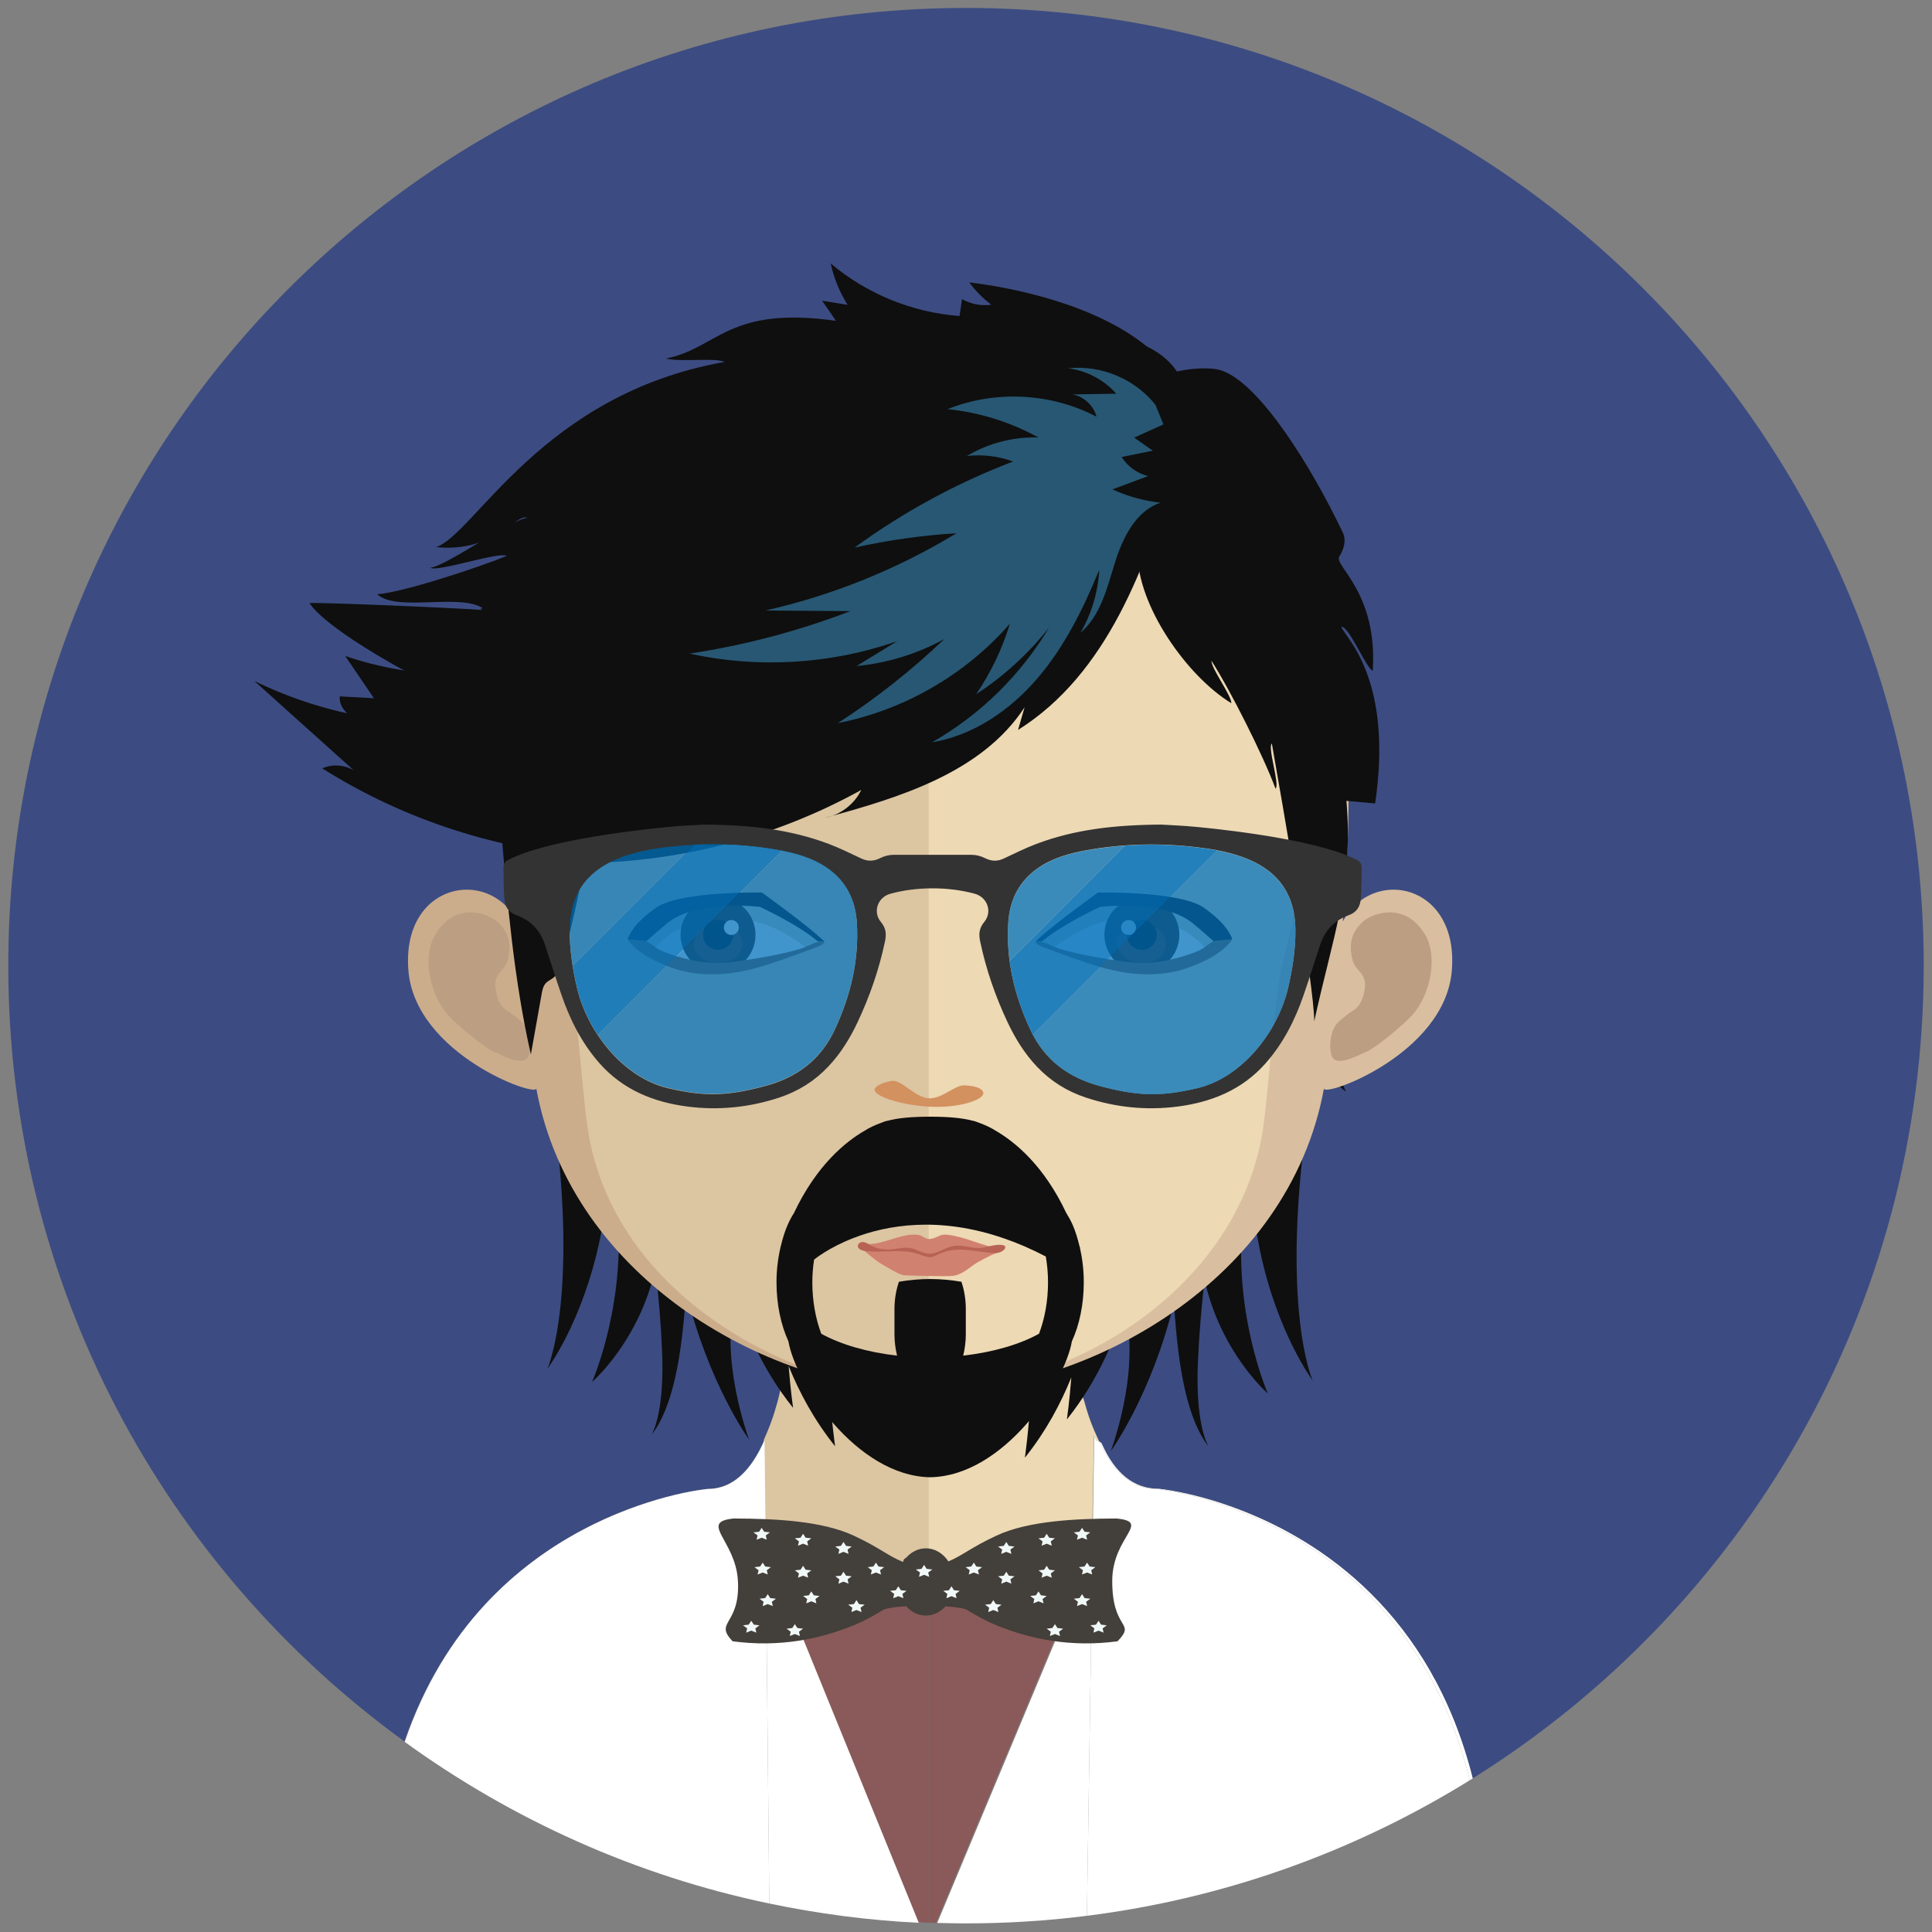 <?xml version="1.0" encoding="utf-8"?>
<!-- Generator: Adobe Illustrator 15.1.0, SVG Export Plug-In . SVG Version: 6.00 Build 0)  -->
<!DOCTYPE svg PUBLIC "-//W3C//DTD SVG 1.1//EN" "http://www.w3.org/Graphics/SVG/1.1/DTD/svg11.dtd">
<svg version="1.1" id="Layer_1" xmlns="http://www.w3.org/2000/svg" xmlns:xlink="http://www.w3.org/1999/xlink" x="0px" y="0px"
	 width="256px" height="256px" viewBox="0 0 256 256" enable-background="new 0 0 256 256" xml:space="preserve">
<rect x="0" y="0" width="256" height="256" fill="#808080" stroke="none"/>
<g>
	<g opacity="0.7">
		<g>
			<defs>
				<rect id="SVGID_1_" x="108.634" y="174.332" width="29.668" height="17.483"/>
			</defs>
			<clipPath id="SVGID_2_">
				<use xlink:href="#SVGID_1_"  overflow="visible"/>
			</clipPath>
			<path clip-path="url(#SVGID_2_)" fill="#BC9F82" d="M138.303,183.729v0.038c-1.319,2.096-5.86,8.048-14.833,8.048h-0.078
				c-8.518-0.037-13.48-6.213-14.755-8.006c0.297-1.796,0.563-3.701,0.749-5.69c0.11-1.208,0.228-2.391,0.33-3.631
				c4.169,1.052,8.684,1.68,13.528,1.754h0.149c4.959-0.074,9.538-0.749,13.818-1.91c0.122,1.208,0.231,2.401,0.34,3.56
				C137.78,179.952,138.006,181.904,138.303,183.729"/>
		</g>
	</g>
	<path fill="#3C4C82" d="M254.902,127.956C254.902,57.869,198.086,1.053,128,1.053S1.097,57.869,1.097,127.956
		c0,42.296,20.698,79.751,52.512,102.811c2.611-7.632,6.395-13.543,10.614-18.108c0.005-0.005,0.011-0.011,0.016-0.018
		c8.169-8.835,17.948-12.654,23.954-14.257c3.391-0.915,5.593-1.111,5.593-1.111c3.309,0,5.771-2.471,7.52-6.516
		c0.565-1.263,1.072-2.669,1.508-4.234c0.305-0.987,0.558-2.009,0.756-3.117c0.407-1.831,0.755-3.777,1.004-5.797
		c0.16-1.226,0.305-2.433,0.461-3.695c0.65-6.134,0.841-12.552,0.841-18.877c0,0,9.656,0.964,17.432,0.964h0.146
		c7.779,0,17.477-0.964,17.477-0.964c0,6.288,0.213,12.757,0.855,18.845c0.148,1.227,0.175,2.379,0.337,3.567
		c0.301,2.088-0.125,4.018,0.875,5.877v0.043c0,0.836,0.477,1.595,0.686,2.361c0.488,1.862,1.104,3.584,1.818,5.06
		c0.037,0.084,0.107,0.156,0.145,0.235c0.092,0.035,0.202,0.092,0.302,0.229c1.798,4.043,4.325,6.02,7.587,6.02
		c0,0,4.66,0.417,10.943,2.859c10.381,4.026,25.134,13.508,30.662,35.514C231.025,213.226,254.902,173.382,254.902,127.956z"/>
	<path fill="#DCC5A1" d="M64.223,212.658c-4.219,4.565-8.003,10.477-10.614,18.108c0.008,0.008,0.016,0.013,0.024,0.02
		C56.227,223.145,60.004,217.227,64.223,212.658z"/>
	<path fill="#DCC5A1" d="M83.389,199.948c1.763-0.677,3.385-1.183,4.804-1.564c-6.006,1.603-15.785,5.422-23.954,14.257
		C70.476,205.894,77.667,202.077,83.389,199.948z"/>
	<path fill="#DCC5A1" d="M101.311,204.896c7.563,1.717,15.689,2.811,21.689,2.944v-52.342c-8,0-17.278-0.712-17.278-0.712
		c0,6.322-0.112,12.992-0.763,19.126c-0.156,1.263-0.262,2.47-0.422,3.695c-0.249,2.02-0.579,3.966-0.986,5.797
		c-0.197,1.108-0.442,2.13-0.747,3.117c-0.437,1.565-1.014,2.972-1.578,4.234L101.311,204.896L101.311,204.896z"/>
	<path fill="#EDD9B4" d="M124.558,207.868c6.583,0.04,13.438-0.799,20.114-2.223l0.284-15.415c0.221,0.771,0.461,0.705,0.704,0.794
		c-0.038-0.079-0.069-0.151-0.106-0.235c-0.712-1.476-1.385-3.197-1.873-5.06c-0.209-0.767-0.681-1.525-0.681-2.361v-0.043
		c-1-1.859-0.574-3.852-0.875-5.939c-0.162-1.188-0.248-2.404-0.396-3.629c-0.643-6.09-0.828-12.433-0.828-18.721
		c0,0-9.666,0.964-17.445,0.964H123v51.841C123,207.851,124.096,207.868,124.558,207.868z"/>
	<path fill="#895A59" d="M101.311,204.896l20.202,49.805c0.52,0.027,1.487,0.043,1.487,0.06v-46.92
		C117,207.707,108.874,206.613,101.311,204.896z"/>
	<path fill="#895A59" d="M124.558,207.868c-0.462,0-1.558-0.018-1.558-0.027v46.92c0,0.013,0.744,0.025,1.039,0.035l20.556-49.15
		C137.919,207.069,131.141,207.908,124.558,207.868z"/>
	<path fill="#FFFFFF" d="M164.482,200.132c-6.279-2.442-10.938-2.859-10.938-2.859c-3.262,0-5.782-1.977-7.577-6.02
		c-0.103-0.137-0.196-0.193-0.288-0.229c1.791,3.901,4.207,6.248,7.408,6.248c0,0,32.859,3.004,41.677,38.613
		c0.127-0.079,0.256-0.161,0.382-0.24C189.616,213.64,174.865,204.158,164.482,200.132z"/>
	<path fill="#FFFFFF" d="M144.995,190.23l-0.245,15.415l-0.728,48.208c18.441-2.324,35.645-8.609,50.742-17.968
		c-8.817-35.609-41.677-38.613-41.677-38.613c-3.201,0-5.617-2.347-7.408-6.248C145.437,190.936,145.216,191.002,144.995,190.23z"/>
	<path fill="#FFFFFF" d="M124.194,254.796c1.264,0.037,2.531,0.062,3.805,0.062c5.427,0,10.775-0.342,16.023-1.004l0.728-48.208
		L124.194,254.796z"/>
	<path fill="#FFFFFF" d="M88.193,198.384c3.4-0.908,5.593-1.111,5.593-1.111S91.583,197.469,88.193,198.384z"/>
	<path fill="#FFFFFF" d="M64.223,212.658c0.005-0.005,0.011-0.011,0.016-0.018C64.234,212.647,64.229,212.653,64.223,212.658z"/>
	<path fill="#FFFFFF" d="M101.935,252.225L101.462,205c0.001,0,0.002,0,0.002,0l0,0l-0.159-14.191
		c-1.749,4.043-4.211,6.49-7.52,6.49c0,0-2.193,0.188-5.593,1.096c-1.419,0.385-3.041,0.885-4.804,1.559
		c-5.722,2.131-12.913,5.943-19.149,12.692c-0.005,0.005-0.011,0.008-0.016,0.016c-4.219,4.568-7.996,10.508-10.59,18.15
		C67.81,241.082,84.191,248.52,101.935,252.225z"/>
	<path fill="#FFFFFF" d="M101.462,205l0.473,47.225c6.438,1.344,13.054,2.229,19.809,2.557L101.465,205
		C101.465,205,101.464,205,101.462,205z"/>
	<path fill="#0F0F0F" d="M178.373,144.633c0,0-3.19-4.023-1.298-29.733c0.942-12.824-1.436-25.184-2.033-28.003
		c0.188,0.741-18.449,37.504-18.449,37.504c-0.635,10.276-1.158,20.3-1.284,27.264l-3.118-5.32c0,0-2.664,8.769-3.043,12.248
		c-0.021,0.188-0.021,0.397-0.04,0.596l-10.05-9.986c0,0,0.015,5.718,0.522,11.14l-6.089-6.045c0,0,0.05,14.714,2.086,19.319
		c2.287,5.187,0.226,19.537,0.226,19.537c2.773-3.457,4.742-7.146,6.154-10.647c-0.243,3.187-0.588,5.573-0.588,5.573
		c4.286-5.357,6.649-11.229,8.006-16.142c0.137,2.212,0.264,4.422,0.288,6.619c0.116,6.858-2.476,13.724-2.476,13.724
		s5.395-7.408,8.374-19.669c0.538,9.007,1.84,15.542,4.571,19.047c-0.355-0.628-1.736-3.562-1.399-11.209
		c0.139-3.438,0.462-7.168,0.876-10.894c2.133,9.69,8.393,15.096,8.393,15.096s-4.786-10.79-3.244-24.044
		c0.323-2.685,0.565-5.038,0.76-7.158c0.136,3.681,0.528,7.854,1.429,12.213c2.289,10.987,6.979,17.243,6.979,17.243
		s-4.51-9.969-0.38-36.965c0.317-2.078,0.327-5.074,0.208-8.299C176.324,143.728,178.373,144.633,178.373,144.633"/>
	<path fill="#0F0F0F" d="M68.087,143.115c0,0,3.188-4.026,1.302-29.723c-0.955-12.826,1.434-25.183,2.02-28.013
		c-0.187,0.744,18.449,37.51,18.449,37.51c0.643,10.271,1.167,20.302,1.291,27.267l3.113-5.325c0,0,2.663,8.775,3.041,12.238
		c0.022,0.198,0.03,0.414,0.046,0.607l10.063-9.988c0,0-0.034,5.712-0.542,11.134l6.099-6.049c0,0-0.057,14.73-2.093,19.334
		c-2.288,5.182-0.221,19.532-0.221,19.532c-2.781-3.473-4.748-7.141-6.159-10.641c0.243,3.165,0.595,5.551,0.595,5.551
		c-4.303-5.343-6.66-11.218-8.024-16.132c-0.117,2.218-0.253,4.433-0.273,6.625c-0.104,6.849,2.468,13.727,2.468,13.727
		s-5.393-7.417-8.364-19.672c-0.541,9.011-1.843,15.547-4.583,19.046c0.367-0.619,1.745-3.576,1.408-11.218
		c-0.138-3.433-0.459-7.158-0.875-10.889c-2.134,9.7-8.402,15.085-8.402,15.085s4.796-10.767,3.244-24.026
		c-0.313-2.688-0.558-5.035-0.751-7.163c-0.136,3.683-0.527,7.857-1.435,12.208c-2.283,10.997-6.976,17.24-6.976,17.24
		s4.514-9.968,0.386-36.959c-0.321-2.061-0.33-5.069-0.22-8.294C70.126,142.225,68.087,143.115,68.087,143.115"/>
	<path fill="#CCAD8B" d="M123.108,43.814c-56.737,0-57.057,47.325-54.536,78.298c-3.887-7.346-15.396-5.08-14.456,6.495
		c0.907,11.137,17.168,16.894,16.942,15.602c4.646,25.492,31.352,40.205,52.049,40.205c0.141,0,0.288-0.015,0.43-0.015V43.814
		H123.108z"/>
	<path fill="#BC9F82" d="M57.743,123.712c2.805-4.466,7.124-2.543,8.189-1.559c1.137,1.069,2.023,2.495,1.324,5.13
		c-0.391,1.487-1.958,1.6-1.567,3.859c0.407,2.542,1.592,2.706,2.26,3.278c0.662,0.576,1.5,1.015,1.91,2.086
		c0.407,1.072,0.489,2.208,0.25,3.19c-0.421,1.828-3.104,0.377-4.882-0.439c-1.181-0.533-4.922-3.681-5.867-4.752
		C56.967,131.837,55.863,126.68,57.743,123.712"/>
	<path fill="#D9BF9F" d="M123.382,43.814c56.739,0,57.064,47.325,54.542,78.298c3.889-7.346,15.4-5.08,14.45,6.495
		c-0.908,11.137-17.169,16.894-16.94,15.602c-4.658,25.492-31.349,40.205-52.051,40.205c-0.133,0-0.289-0.015-0.433-0.015V43.814
		H123.382z"/>
	<path fill="#BC9F82" d="M188.755,123.712c-2.805-4.466-7.131-2.543-8.199-1.559c-1.124,1.069-2.02,2.495-1.322,5.13
		c0.399,1.487,1.967,1.6,1.582,3.859c-0.414,2.542-1.6,2.706-2.279,3.278c-0.647,0.576-1.488,1.015-1.904,2.086
		c-0.397,1.072-0.486,2.208-0.243,3.19c0.424,1.828,3.103,0.377,4.884-0.439c1.183-0.533,4.928-3.681,5.865-4.752
		C189.534,131.837,190.628,126.68,188.755,123.712"/>
	<path fill="#DCC5A1" d="M122.615,57.151c-18.669,0-32.336,5.402-40.603,16.069c-11.543,14.884-11.104,37.638-6.838,53.973
		c1.29,4.991,1.958,18.437,2.866,23.377c4.029,22.093,28.478,33.844,44.575,33.844c0.141,0,0.297-0.015,0.439-0.015V57.167
		C122.904,57.167,122.761,57.151,122.615,57.151"/>
	<path fill="#EDD9B4" d="M163.129,73.243c-8.2-10.595-21.713-15.994-40.077-16.078v127.234
		c18.386-0.198,40.357-13.086,44.134-33.824c0.896-4.938,1.57-18.394,2.869-23.383C174.303,110.905,174.719,88.182,163.129,73.243"
		/>
	<g>
		<path fill="#433F3A" d="M147.941,201.209c-5.523,0.022-11.699,0.31-15.921,2.276c-3.386,1.58-4.44,2.609-6.35,3.408
			c-0.693-1.049-1.771-1.731-2.986-1.731c-1.011,0-1.926,0.477-2.607,1.238c-0.233,0.116-0.396,0.313-0.391,0.508
			c-0.011,0.018-0.023,0.04-0.031,0.055c-2.024-0.809-3.03-1.853-6.519-3.478c-4.221-1.967-10.393-2.254-15.918-2.276
			c-4.669,0.469,0.241,2.877,0.557,8.194c0.358,5.973-3.229,5.43-0.699,8.076c6.212,0.831,11.562-0.293,16.028-2.113
			c1.685-0.694,2.881-1.424,4-2.088c0.456-0.204,1.617-0.357,2.97-0.444c0.678,0.767,1.597,1.235,2.61,1.235
			c1.007,0,1.921-0.462,2.596-1.218c1.271,0.084,2.343,0.232,2.777,0.427c1.118,0.664,2.314,1.394,3.999,2.088
			c4.469,1.82,9.816,2.944,16.027,2.113c2.527-2.646-0.746-1.337-0.704-8.076C147.421,203.58,152.609,201.678,147.941,201.209z"/>
		<polygon fill="#F1F8F8" points="122.448,207.357 122.785,207.881 123.539,207.965 122.993,208.364 123.125,208.939 
			122.448,208.67 121.774,208.939 121.903,208.364 121.354,207.965 122.108,207.881 		"/>
		<g>
			<polygon fill="#F1F8F8" points="126.075,210.192 126.412,210.713 127.167,210.795 126.622,211.199 126.747,211.772 
				126.075,211.502 125.402,211.772 125.529,211.199 124.982,210.795 125.735,210.713 			"/>
			<polygon fill="#F1F8F8" points="129.036,207.055 129.374,207.57 130.128,207.657 129.58,208.062 129.717,208.632 
				129.036,208.364 128.364,208.632 128.49,208.062 127.943,207.657 128.699,207.57 			"/>
			<polygon fill="#F1F8F8" points="131.616,212.025 131.956,212.549 132.708,212.628 132.164,213.032 132.296,213.607 
				131.616,213.335 130.941,213.607 131.07,213.032 130.527,212.628 131.281,212.549 			"/>
			<polygon fill="#F1F8F8" points="133.338,208.263 133.678,208.786 134.429,208.865 133.883,209.27 134.01,209.845 
				133.338,209.575 132.668,209.845 132.792,209.27 132.246,208.865 133.003,208.786 			"/>
			<polygon fill="#F1F8F8" points="133.338,204.316 133.678,204.837 134.429,204.924 133.883,205.323 134.01,205.899 
				133.338,205.626 132.668,205.899 132.792,205.323 132.246,204.924 133.003,204.837 			"/>
			<polygon fill="#F1F8F8" points="138.69,203.235 139.03,203.756 139.781,203.835 139.235,204.242 139.367,204.817 138.69,204.545 
				138.018,204.817 138.146,204.242 137.602,203.835 138.355,203.756 			"/>
			<polygon fill="#F1F8F8" points="138.69,207.474 139.03,207.997 139.781,208.076 139.235,208.483 139.367,209.052 138.69,208.786 
				138.018,209.052 138.146,208.483 137.602,208.076 138.355,207.997 			"/>
			<polygon fill="#F1F8F8" points="143.378,202.446 143.713,202.962 144.47,203.049 143.921,203.453 144.05,204.021 
				143.378,203.756 142.703,204.021 142.832,203.453 142.286,203.049 143.041,202.962 			"/>
			<polygon fill="#F1F8F8" points="144.045,207.055 144.385,207.57 145.134,207.657 144.591,208.062 144.72,208.632 
				144.045,208.364 143.37,208.632 143.494,208.062 142.954,207.657 143.705,207.57 			"/>
			<polygon fill="#F1F8F8" points="143.378,211.231 143.713,211.753 144.47,211.839 143.921,212.243 144.05,212.814 
				143.378,212.549 142.703,212.814 142.832,212.243 142.286,211.839 143.041,211.753 			"/>
			<polygon fill="#F1F8F8" points="137.602,210.869 137.938,211.391 138.69,211.47 138.146,211.877 138.278,212.452 
				137.602,212.179 136.927,212.452 137.053,211.877 136.508,211.47 137.262,211.391 			"/>
			<polygon fill="#F1F8F8" points="139.781,215.205 140.121,215.721 140.873,215.808 140.327,216.212 140.459,216.782 
				139.781,216.515 139.109,216.782 139.235,216.212 138.69,215.808 139.444,215.721 			"/>
			<polygon fill="#F1F8F8" points="145.561,214.759 145.896,215.274 146.652,215.361 146.106,215.766 146.23,216.334 
				145.561,216.068 144.884,216.334 145.01,215.766 144.47,215.361 145.224,215.274 			"/>
		</g>
		<polygon fill="#F1F8F8" points="119.031,210.192 118.692,210.713 117.938,210.795 118.485,211.199 118.354,211.772 
			119.031,211.502 119.703,211.772 119.575,211.199 120.122,210.795 119.367,210.713 		"/>
		<polygon fill="#F1F8F8" points="116.066,207.055 115.729,207.57 114.978,207.657 115.521,208.062 115.39,208.632 116.066,208.364 
			116.743,208.632 116.61,208.062 117.155,207.657 116.404,207.57 		"/>
		<polygon fill="#F1F8F8" points="113.484,212.025 113.146,212.549 112.393,212.628 112.939,213.032 112.81,213.607 
			113.484,213.335 114.159,213.607 114.03,213.032 114.573,212.628 113.821,212.549 		"/>
		<polygon fill="#F1F8F8" points="111.766,208.263 111.426,208.786 110.672,208.865 111.219,209.27 111.09,209.845 111.766,209.575 
			112.438,209.845 112.31,209.27 112.856,208.865 112.103,208.786 		"/>
		<polygon fill="#F1F8F8" points="111.766,204.316 111.426,204.837 110.672,204.924 111.219,205.323 111.09,205.899 
			111.766,205.626 112.438,205.899 112.31,205.323 112.856,204.924 112.103,204.837 		"/>
		<polygon fill="#F1F8F8" points="106.413,203.235 106.076,203.756 105.319,203.835 105.866,204.242 105.737,204.817 
			106.413,204.545 107.083,204.817 106.957,204.242 107.502,203.835 106.748,203.756 		"/>
		<polygon fill="#F1F8F8" points="106.413,207.474 106.076,207.997 105.319,208.076 105.866,208.483 105.737,209.052 
			106.413,208.786 107.083,209.052 106.957,208.483 107.502,208.076 106.748,207.997 		"/>
		<polygon fill="#F1F8F8" points="100.924,202.446 100.588,202.962 99.833,203.049 100.381,203.453 100.25,204.021 100.924,203.756 
			101.597,204.021 101.47,203.453 102.016,203.049 101.259,202.962 		"/>
		<polygon fill="#F1F8F8" points="101.061,207.055 100.72,207.57 99.967,207.657 100.514,208.062 100.384,208.632 101.061,208.364 
			101.733,208.632 101.604,208.062 102.149,207.657 101.396,207.57 		"/>
		<polygon fill="#F1F8F8" points="101.728,211.231 101.391,211.753 100.637,211.839 101.182,212.243 101.051,212.814 
			101.728,212.549 102.402,212.814 102.272,212.243 102.82,211.839 102.063,211.753 		"/>
		<polygon fill="#F1F8F8" points="107.502,210.869 107.165,211.391 106.413,211.47 106.957,211.877 106.828,212.452 
			107.502,212.179 108.175,212.452 108.05,211.877 108.593,211.47 107.841,211.391 		"/>
		<polygon fill="#F1F8F8" points="105.319,215.205 104.982,215.721 104.23,215.808 104.774,216.212 104.646,216.782 
			105.319,216.515 105.994,216.782 105.866,216.212 106.413,215.808 105.659,215.721 		"/>
		<polygon fill="#F1F8F8" points="99.544,214.759 99.208,215.274 98.454,215.361 99,215.766 98.871,216.334 99.544,216.068 
			100.22,216.334 100.092,215.766 100.637,215.361 99.884,215.274 		"/>
	</g>
	<path fill="#D3915F" d="M115.896,144.393c-0.046,0.888,3.567,2.061,7.353,2.254c3.783,0.193,7-0.88,7.047-1.769
		c0.024-0.493-0.633-0.972-2.506-1.066c-1.225-0.069-2.989,1.804-4.698,1.722c-1.82-0.095-3.677-2.518-4.918-2.31
		C116.837,143.455,115.92,143.926,115.896,144.393"/>
	<g>
		<path fill="#D1816F" d="M132.003,166.043c0.087-0.251,0.685-0.633,0-0.722c-1.471-0.193-3.386-1.057-4.997-1.434
			c-0.668-0.156-1.828-0.454-2.449-0.174c-0.466,0.216-0.851,0.414-1.359,0.466c-0.545,0.058-0.945-0.448-1.484-0.543
			c-2.34-0.39-5.393,1.783-7.572,1.062c-0.155,0.209-0.292,0.439-0.101,0.613c0.191,0.178,1.855,1.642,2.627,2.088
			c0.537,0.308,2.499,1.553,3.118,1.58c1.166,0.052,5.065,0.161,6.233,0.1c1.28-0.069,2.171-0.896,3.065-1.533
			C129.518,167.236,131.118,166.378,132.003,166.043"/>
		<path fill="#B76255" d="M133.159,165.086c-0.789-0.388-2.071,0.104-2.941,0.24c-1.307,0.206-2.639-0.459-3.94-0.219
			c-1.138,0.209-2.138,1.1-3.293,1.01c-0.771-0.057-1.445-0.551-2.2-0.717c-1.002-0.221-2.034,0.142-3.061,0.174
			c-0.849,0.02-1.699-0.191-2.438-0.603c-0.285-0.161-0.566-0.357-0.89-0.395c-0.325-0.035-0.707,0.163-0.729,0.493
			c-0.03,0.425,0.509,0.633,0.933,0.692c2.359,0.303,5.06-0.367,7.282,0.469c0.372,0.142,0.978,0.357,1.385,0.353
			c0.465-0.006,1.072-0.399,1.506-0.571c2.464-0.954,4.59-0.032,7.231,0.03C132.318,166.048,133.399,165.693,133.159,165.086"/>
	</g>
	<path fill="#0F0F0F" d="M66.373,109.584c0.86,10.106,1.729,20.254,3.97,30.141c0.475-2.667,0.952-5.333,1.425-7.997
		c0.094-0.516,0.196-1.062,0.551-1.446c0.286-0.314,0.698-0.48,1.03-0.743c0.705-0.557,0.985-1.483,1.218-2.349
		c1.346-4.985,2.449-10.034,3.304-15.125c-2.8-0.016-5.599-0.244-8.363-0.694c-0.774-0.124-1.789-0.79-1.325-1.426"/>
	<path fill="#0F0F0F" d="M152.825,46.657c-6.024-5.488-16.303-8.249-24.396-9.243c0.827,1.126,1.815,2.125,2.929,2.966
		c-1.327,0.184-2.717-0.085-3.885-0.747c-0.107,0.746-0.217,1.491-0.325,2.24c-6.235-0.459-12.306-2.938-17.083-6.968
		c0.429,1.938,1.187,3.804,2.239,5.486c-1.124-0.181-2.25-0.366-3.371-0.546c0.611,0.888,1.224,1.778,1.835,2.667
		c-14.349-2.021-15.581,3.611-22.546,5.002c2.299,0.499,6.354-0.163,7.812,0.444C71.832,52.198,62.861,70.829,57.78,72.495
		c7.809,0.779,10.581-4.541,12.088-3.88C67.792,68.786,59.074,75.057,57,75.229c0.992,0.613,9.154-2.178,10.145-1.564
		c-3.294,1.357-13.614,4.822-17.17,5.076c2.677,2.478,11.645-0.372,14.322,2.109C60.895,80.572,42.485,79.793,41,79.91
		c2.762,4.208,19.495,13.204,24.439,14.161c4.941,0.957,10.055,0.449,15.013-0.438c25.106-4.502,47.731-18.678,65.898-36.586
		c2.629-2.594,5.369-6.355,3.673-9.632c-0.794-0.023-1.59-0.044-2.381-0.067"/>
	<path fill="#0F0F0F" d="M150.737,73.275c-0.032,6.939,6.498,16.292,12.421,19.903c0.025-1.037-2.664-4.594-2.639-5.631
		c2.497,3.878,6.897,12.62,8.492,16.95c0.618-0.461-1.099-5.513-0.483-5.971c1.342,7.602,5.586,31.882,5.618,36.798
		c2.363-10.921,5.235-18.073,4.261-29.206l3.805,0.345c2.411-16.406-3.842-21.893-4.494-23.39c0.957-0.281,3.262,5.408,4.175,5.813
		c0.699-10.338-5.149-13.925-4.436-15.115c0.608-1.013,0.973-2.148,0.467-3.214c-4.159-8.739-11.04-19.821-16.107-21.479
		c-1.912-0.628-6.48-0.092-8.17,0.997c-3.115,2.01-0.694,6.792-0.749,9.802c-0.047,2.383-1.414,5.281-3.793,5.123"/>
	<path fill="#0F0F0F" d="M143.085,165.276l0.022,0.015c-0.022-0.049-0.037-0.094-0.064-0.153c-0.243-1.015-0.538-1.981-0.918-2.857
		c-0.255-0.563-0.545-1.087-0.846-1.567c-2.959-6.28-6.786-9.415-9.385-10.911c-0.599-0.377-1.216-0.665-1.851-0.91
		c-0.533-0.221-0.908-0.335-1.018-0.367c-0.042,0-0.08-0.01-0.08-0.01v0.005c-1.521-0.407-3.309-0.548-5.69-0.553
		c-2.391,0.005-4.184,0.146-5.707,0.553v-0.005c0,0-0.03,0.01-0.069,0.01c-0.117,0.032-0.485,0.146-1.018,0.367
		c-0.641,0.245-1.261,0.533-1.857,0.91c-2.604,1.496-6.419,4.631-9.39,10.911c-0.305,0.48-0.587,1.004-0.838,1.567
		c-0.383,0.876-0.68,1.843-0.917,2.857c-0.028,0.06-0.036,0.104-0.061,0.153l0.025-0.015c-0.337,1.437-0.533,2.986-0.533,4.628
		c0,2.957,0.594,5.678,1.58,7.828c0.935,5.494,8.974,17.839,18.786,18.012c9.803-0.173,17.837-12.518,18.774-18.012
		c0.989-2.15,1.577-4.871,1.577-7.828C143.608,168.263,143.41,166.713,143.085,165.276 M137.676,176.729
		c-2.555,1.408-6.05,2.445-10.047,2.899c0.212-0.873,0.346-1.821,0.346-2.82v-3.376c0-1.302-0.221-2.522-0.582-3.594
		c-1.347-0.226-2.727-0.362-4.136-0.362c-1.417,0-2.805,0.137-4.145,0.362c-0.362,1.071-0.59,2.292-0.59,3.594v3.376
		c0,0.999,0.135,1.947,0.345,2.82c-3.996-0.454-7.489-1.491-10.045-2.899c-0.737-1.968-1.185-4.297-1.185-6.824
		c0-1.046,0.087-2.038,0.236-3.003c0.103-0.082,1.937-1.59,5.22-2.862c4.351-1.689,11.246-2.967,19.989,0.069
		c1.759,0.6,3.592,1.396,5.494,2.386c0.181,1.076,0.293,2.225,0.293,3.41C138.869,172.432,138.422,174.761,137.676,176.729"/>
	<g>
		<path fill="#FFFFFF" d="M138.104,124.714c1.277-1.379,3.339-2.739,5.254-3.681c3.856-1.901,7.002-1.277,8.415-1.232
			c2.603,0.083,5.162,1.145,7.052,2.925c0.931,0.872,1.751,1.938,2.939,2.394c-1.64,0.788-4.011,2.344-5.797,2.707
			c-6.211,1.262-11.982-1.153-18.136-2.66c0.285-0.017,0.568-0.035,0.854-0.052"/>
		<path fill="#DBD8BD" d="M158.957,124.858c-1.896-1.781-4.455-2.841-7.055-2.925c-1.418-0.043-4.561-0.668-8.42,1.232
			c-1.293,0.634-2.642,1.463-3.783,2.357c-0.6-0.162-1.202-0.322-1.811-0.471c0.285-0.015,0.151,0.018,0.435,0l-0.841-0.209
			c1.279-1.379,4.018-2.981,5.931-3.923c3.859-1.901,7.002-1.276,8.42-1.231c2.603,0.083,5.154,1.144,7.052,2.926
			c0.93,0.869,1.746,1.938,2.937,2.392c-0.528,0.253-1.133,0.589-1.771,0.935C159.684,125.583,159.326,125.207,158.957,124.858"/>
		<path fill="#351807" d="M156.271,123.884c0.008-2.743-2.212-4.972-4.953-4.977c-2.743-0.007-4.971,2.211-4.978,4.955
			c-0.006,2.741,2.212,4.967,4.955,4.975C154.033,128.843,156.263,126.626,156.271,123.884"/>
		<path fill="#542913" d="M154.52,125.06c0-1.434-1.434-2.597-3.212-2.602c-1.771-0.003-3.215,1.153-3.217,2.584
			c-0.003,1.435,1.431,2.6,3.207,2.604C153.073,127.651,154.515,126.493,154.52,125.06"/>
		<path d="M153.289,123.877c0.005-1.098-0.883-1.988-1.981-1.99c-1.094-0.004-1.984,0.884-1.989,1.981
			c0,1.095,0.883,1.988,1.981,1.991C152.396,125.861,153.289,124.972,153.289,123.877"/>
		<path fill="#FFFFFF" d="M150.531,122.902c0.002-0.548-0.441-0.994-0.99-0.995c-0.548,0-0.991,0.442-0.991,0.993
			c-0.003,0.547,0.438,0.991,0.986,0.991C150.087,123.895,150.531,123.45,150.531,122.902"/>
		<path fill="#110804" d="M138.104,124.714c2.952-2.426,7.672-4.544,7.672-4.544s8.175-1.038,12.158,2.08
			c0.839,0.658,2.867,2.468,2.867,2.468s1.588-0.165,2.488-0.244c-0.243-0.734-0.952-2.204-3.753-4.189
			c-3.167-2.249-14.051-2.017-14.051-2.017s-6.24,4.466-8.292,6.507"/>
		<path fill="#875431" d="M160.802,124.718c-1.482,0.863-1.158,1.003-2.771,1.578c-2.748,0.979-5.583,1.566-8.47,1.19
			c-2.885-0.376-6.407-0.935-9.197-1.769c-0.9-0.269-2.48-1.287-3.17-0.94c0.188,0.467,0.828,0.652,1.305,0.822
			c3.835,1.38,8.049,3.156,12.114,3.449c2.252,0.161,4.549-0.021,6.685-0.768c2.128-0.745,4.71-1.951,5.992-3.81"/>
	</g>
	<g>
		<path fill="#FFFFFF" d="M108.343,124.714c-1.277-1.379-3.336-2.739-5.25-3.681c-3.857-1.901-7.002-1.277-8.418-1.232
			c-2.601,0.083-5.159,1.145-7.054,2.925c-0.928,0.872-1.748,1.938-2.935,2.394c1.641,0.788,4.011,2.344,5.795,2.707
			c6.209,1.262,11.983-1.153,18.134-2.66c-0.284-0.017-0.567-0.035-0.85-0.052"/>
		<path fill="#DBD8BD" d="M87.491,124.858c1.897-1.781,4.455-2.841,7.054-2.925c1.419-0.043,4.562-0.668,8.421,1.232
			c1.29,0.634,2.643,1.463,3.781,2.357c0.601-0.162,1.204-0.322,1.812-0.471c-0.285-0.015-0.151,0.018-0.434,0l0.841-0.209
			c-1.277-1.379-4.018-2.981-5.93-3.923c-3.858-1.901-7.001-1.276-8.421-1.231c-2.599,0.083-5.156,1.144-7.051,2.926
			c-0.928,0.869-1.746,1.938-2.936,2.392c0.528,0.253,1.135,0.589,1.77,0.935C86.764,125.583,87.122,125.207,87.491,124.858"/>
		<path fill="#351807" d="M90.177,123.884c-0.005-2.743,2.215-4.972,4.954-4.977c2.742-0.007,4.97,2.211,4.977,4.955
			c0.006,2.741-2.211,4.967-4.955,4.975C92.415,128.843,90.185,126.626,90.177,123.884"/>
		<path fill="#542913" d="M91.931,125.06c-0.001-1.434,1.434-2.597,3.209-2.602c1.773-0.003,3.213,1.153,3.217,2.584
			c0.005,1.435-1.433,2.6-3.207,2.604C93.377,127.651,91.935,126.493,91.931,125.06"/>
		<path d="M93.157,123.877c-0.004-1.098,0.884-1.988,1.983-1.99c1.095-0.004,1.987,0.884,1.989,1.981
			c0.002,1.095-0.883,1.988-1.982,1.991C94.051,125.861,93.161,124.972,93.157,123.877"/>
		<path fill="#FFFFFF" d="M95.916,122.902c-0.001-0.548,0.442-0.994,0.991-0.995c0.548,0,0.993,0.442,0.995,0.993
			c0.002,0.547-0.441,0.991-0.99,0.991C96.36,123.895,95.917,123.45,95.916,122.902"/>
		<path fill="#110804" d="M108.343,124.714c-2.949-2.426-7.669-4.544-7.669-4.544s-8.176-1.038-12.16,2.08
			c-0.838,0.658-2.869,2.468-2.869,2.468s-1.585-0.165-2.488-0.244c0.243-0.734,0.955-2.204,3.755-4.189
			c3.166-2.249,14.048-2.017,14.048-2.017s6.242,4.466,8.293,6.507"/>
		<path fill="#875431" d="M85.646,124.718c1.483,0.863,1.158,1.003,2.773,1.578c2.746,0.979,5.581,1.566,8.469,1.19
			c2.886-0.376,6.408-0.935,9.197-1.769c0.899-0.269,2.478-1.287,3.17-0.94c-0.19,0.467-0.83,0.652-1.306,0.822
			c-3.835,1.38-8.047,3.156-12.114,3.449c-2.252,0.161-4.55-0.021-6.682-0.768c-2.128-0.745-4.713-1.951-5.995-3.81"/>
	</g>
	<path fill="#0F0F0F" d="M155.849,61.595c-3.919,13.389-9.135,27.707-20.953,35.124c0.29-1,0.58-1.999,0.868-3
		c-5.646,8.631-16.482,11.946-26.438,14.642c2.055-0.395,3.888-1.807,4.801-3.691c-11.546,6.403-24.758,9.773-37.96,9.681
		l2.927-0.797c-12.859-0.792-25.5-4.869-36.396-11.744c1.324-0.583,2.929-0.485,4.172,0.259c-4.394-3.948-8.788-7.896-13.179-11.843
		c4.852,2.371,10.052,4.019,15.384,4.868c-1.801,0.854-4.232-0.834-4.059-2.822c1.509,0.083,3.021,0.166,4.532,0.249
		c-1.269-1.867-2.54-3.731-3.808-5.601c9.154,3.132,19.306,3.278,28.548,0.416c-4.807-1.302-9.617-2.604-14.424-3.904
		c3.438,0.496,6.976,0.299,10.336-0.574c-2.327-0.205-4.603-0.962-6.59-2.196c5.05-0.767,9.745-3.613,12.77-7.727l-7.591-0.079
		c2.459-0.883,4.829-2.015,7.059-3.375c-1.485-0.623-2.899-1.426-4.191-2.387c13.044-2.354,25.693-6.875,37.279-13.319
		c-3.103,1.37-6.649,1.698-9.948,0.928c5.273-0.945,10.543-1.886,15.817-2.828c-2.314-0.677-4.626-1.353-6.939-2.026
		c12.425,0.416,24.656-5.066,37.011-3.601c-2.277-0.102-4.524-0.772-6.483-1.93c5.641-0.754,13.714-0.083,17.198,4.415
		c3.487,4.496,1.796,12.807-1.939,17.101"/>
	<path opacity="0.61" fill="#3685B2" d="M153.223,53.798c-2.691-3.53-7.305-5.496-11.713-4.991c2.448,0.289,4.772,1.509,6.399,3.362
		c-1.93,0.03-3.861,0.063-5.791,0.094c1.503,0.273,2.795,1.477,3.175,2.953c-6.013-3.162-13.421-3.54-19.727-1.002
		c4.207,0.427,8.324,1.713,12.03,3.757c-3.307-0.115-6.641,0.746-9.476,2.449c2.057-0.24,4.17,0.016,6.112,0.735
		c-7.465,2.849-14.548,6.694-21.002,11.407c4.444-0.989,8.965-1.628,13.508-1.907c-7.811,4.749-16.397,8.222-25.316,10.24
		c3.75,0.029,7.503,0.057,11.256,0.083c-6.875,2.637-14.031,4.527-21.309,5.629c9.09,2,18.734,1.42,27.519-1.653
		c-1.798,1.102-3.594,2.202-5.391,3.301c4.065-0.384,8.051-1.608,11.632-3.58c-4.341,4.149-9.073,7.885-14.114,11.143
		c8.771-1.719,16.924-6.428,22.798-13.166c-1.009,3.318-2.522,6.479-4.474,9.344c3.665-2.393,6.932-5.378,9.647-8.812
		c-3.745,6.278-9.14,11.563-15.495,15.178c5.475-0.911,10.336-4.239,13.953-8.451c3.616-4.208,6.102-9.267,8.21-14.401
		c-0.156,2.925-1.015,5.81-2.49,8.337c2.658-2.247,3.517-5.904,4.551-9.228c1.037-3.327,2.758-6.916,6.064-8.006
		c-2.202-0.245-4.365-0.841-6.382-1.764c1.572-0.587,3.155-1.178,4.732-1.766c-1.436-0.348-2.726-1.275-3.51-2.529l4.14-0.832
		c-0.823-0.58-1.649-1.16-2.476-1.736c1.293-0.583,2.585-1.171,3.88-1.751l-1.077-2.63"/>
	<g>
		<path fill-rule="evenodd" clip-rule="evenodd" fill="#333333" d="M109.8,111.818c-5.034-1.895-10.286-2.517-16.53-2.555
			c-0.995,0.062-2.891,0.132-4.774,0.316c-5.303,0.511-16.894,1.948-21.396,4.507c-0.211,0.119-0.388,0.501-0.388,0.761
			c0,1.404,0.022,2.811,0.114,4.212c0.067,1.048,0.531,1.829,1.622,2.218c1.875,0.671,3.132,1.996,3.759,3.899
			c0.723,2.202,1.422,4.413,2.174,6.608c1.144,3.338,2.716,6.456,5.067,9.115c3.097,3.502,7.146,5.148,11.677,5.729
			c4.135,0.53,8.191,0.108,12.151-1.201c2.499-0.828,4.659-2.185,6.476-4.103c1.637-1.733,2.866-3.723,3.878-5.87
			c1.611-3.423,2.843-6.967,3.626-10.674c0.212-1.004,0.164-1.77-0.537-2.617c-1.103-1.337-0.424-3.268,1.248-3.733
			c3.461-0.962,7.746-0.962,11.204,0c1.673,0.465,2.354,2.396,1.248,3.733c-0.699,0.847-0.746,1.612-0.535,2.617
			c0.781,3.707,2.014,7.251,3.626,10.674c1.012,2.147,2.239,4.137,3.879,5.87c1.813,1.918,3.977,3.274,6.474,4.103
			c3.961,1.31,8.02,1.731,12.151,1.201c4.531-0.581,8.582-2.228,11.677-5.729c2.354-2.659,3.925-5.777,5.067-9.115
			c0.752-2.195,1.451-4.406,2.173-6.608c0.628-1.904,1.886-3.228,3.761-3.899c1.091-0.389,1.553-1.17,1.622-2.218
			c0.089-1.401,0.114-2.808,0.114-4.212c0-0.26-0.179-0.642-0.39-0.761c-4.502-2.559-16.09-3.996-21.396-4.507
			c-1.883-0.184-3.78-0.254-4.774-0.316c-6.243,0.038-11.496,0.66-16.529,2.555c-1.478,0.558-2.899,1.27-4.333,1.94
			c-0.853,0.401-1.639,0.375-2.492-0.052c-0.521-0.262-1.148-0.436-1.727-0.436c-3.475-0.008-6.958-0.008-10.434,0
			c-0.579,0-1.205,0.174-1.726,0.436c-0.854,0.426-1.64,0.453-2.494,0.052C112.698,113.087,111.277,112.376,109.8,111.818
			 M171.651,123.164L171.651,123.164c0.024,2.624-0.375,5.188-0.968,7.743c-1.342,5.764-6.084,11.88-12.042,13.281
			c-4.906,1.153-7.904,1.05-12.885-0.28c-4.155-1.11-7.322-3.433-9.178-7.363c-2.136-4.529-3.299-9.28-2.976-14.315
			c0.19-2.986,1.428-5.474,3.926-7.203c1.9-1.317,4.1-1.943,6.348-2.352c4.908-0.888,9.842-1.002,14.787-0.407
			c2.302,0.278,4.584,0.687,6.744,1.592C169.527,115.584,171.611,118.681,171.651,123.164 M75.486,123.164L75.486,123.164
			c0.04-4.483,2.123-7.58,6.243-9.303c2.162-0.905,4.445-1.314,6.747-1.592c4.943-0.595,9.879-0.481,14.784,0.407
			c2.25,0.408,4.448,1.034,6.351,2.352c2.495,1.729,3.735,4.216,3.925,7.203c0.321,5.035-0.842,9.786-2.978,14.315
			c-1.855,3.931-5.022,6.253-9.176,7.363c-4.979,1.33-7.979,1.434-12.886,0.28c-5.958-1.401-10.7-7.518-12.04-13.281
			C75.862,128.353,75.461,125.788,75.486,123.164"/>
		<path opacity="0.75" fill="#0071BC" d="M88.476,112.234c-2.302,0.278-4.585,0.687-6.747,1.592
			c-4.12,1.723-6.203,4.817-6.243,9.301c-0.015,1.636,0.134,3.247,0.392,4.847l16.038-16.038
			C90.77,111.999,89.623,112.097,88.476,112.234"/>
		<path opacity="0.75" fill="#0071BC" d="M113.536,122.194c-0.19-2.985-1.43-5.473-3.925-7.201c-1.794-1.243-3.854-1.872-5.97-2.281
			l-24.423,24.426c2.242,3.365,5.519,6.131,9.279,7.017c4.907,1.153,7.907,1.049,12.886-0.28c4.153-1.111,7.321-3.433,9.176-7.367
			C112.693,131.98,113.856,127.231,113.536,122.194"/>
		<path opacity="0.85" fill="#0071BC" d="M103.26,112.641c-3.765-0.683-7.552-0.907-11.344-0.705l-16.038,16.038
			c0.156,0.968,0.353,1.933,0.578,2.897c0.492,2.126,1.451,4.299,2.761,6.266l24.423-24.426
			C103.513,112.689,103.387,112.665,103.26,112.641"/>
		<path opacity="0.75" fill="#0071BC" d="M143.877,112.694c-2.248,0.408-4.447,1.034-6.348,2.352
			c-2.498,1.729-3.735,4.216-3.926,7.203c-0.109,1.724-0.045,3.413,0.173,5.074l15.279-15.279
			C147.326,112.168,145.601,112.382,143.877,112.694"/>
		<path opacity="0.75" fill="#0071BC" d="M165.408,113.881c-1.337-0.561-2.719-0.93-4.125-1.198l-24.426,24.427
			c1.885,3.599,4.943,5.759,8.899,6.815c4.98,1.33,7.979,1.434,12.885,0.28c5.958-1.401,10.7-7.518,12.042-13.279
			c0.593-2.556,0.992-5.12,0.968-7.744C171.611,118.698,169.527,115.603,165.408,113.881"/>
		<path opacity="0.85" fill="#0071BC" d="M158.661,112.288c-3.207-0.387-6.411-0.472-9.605-0.244l-15.279,15.279
			c0.42,3.188,1.399,6.264,2.803,9.239c0.09,0.187,0.184,0.367,0.278,0.549l24.426-24.427
			C160.418,112.52,159.542,112.395,158.661,112.288"/>
	</g>
</g>
</svg>

